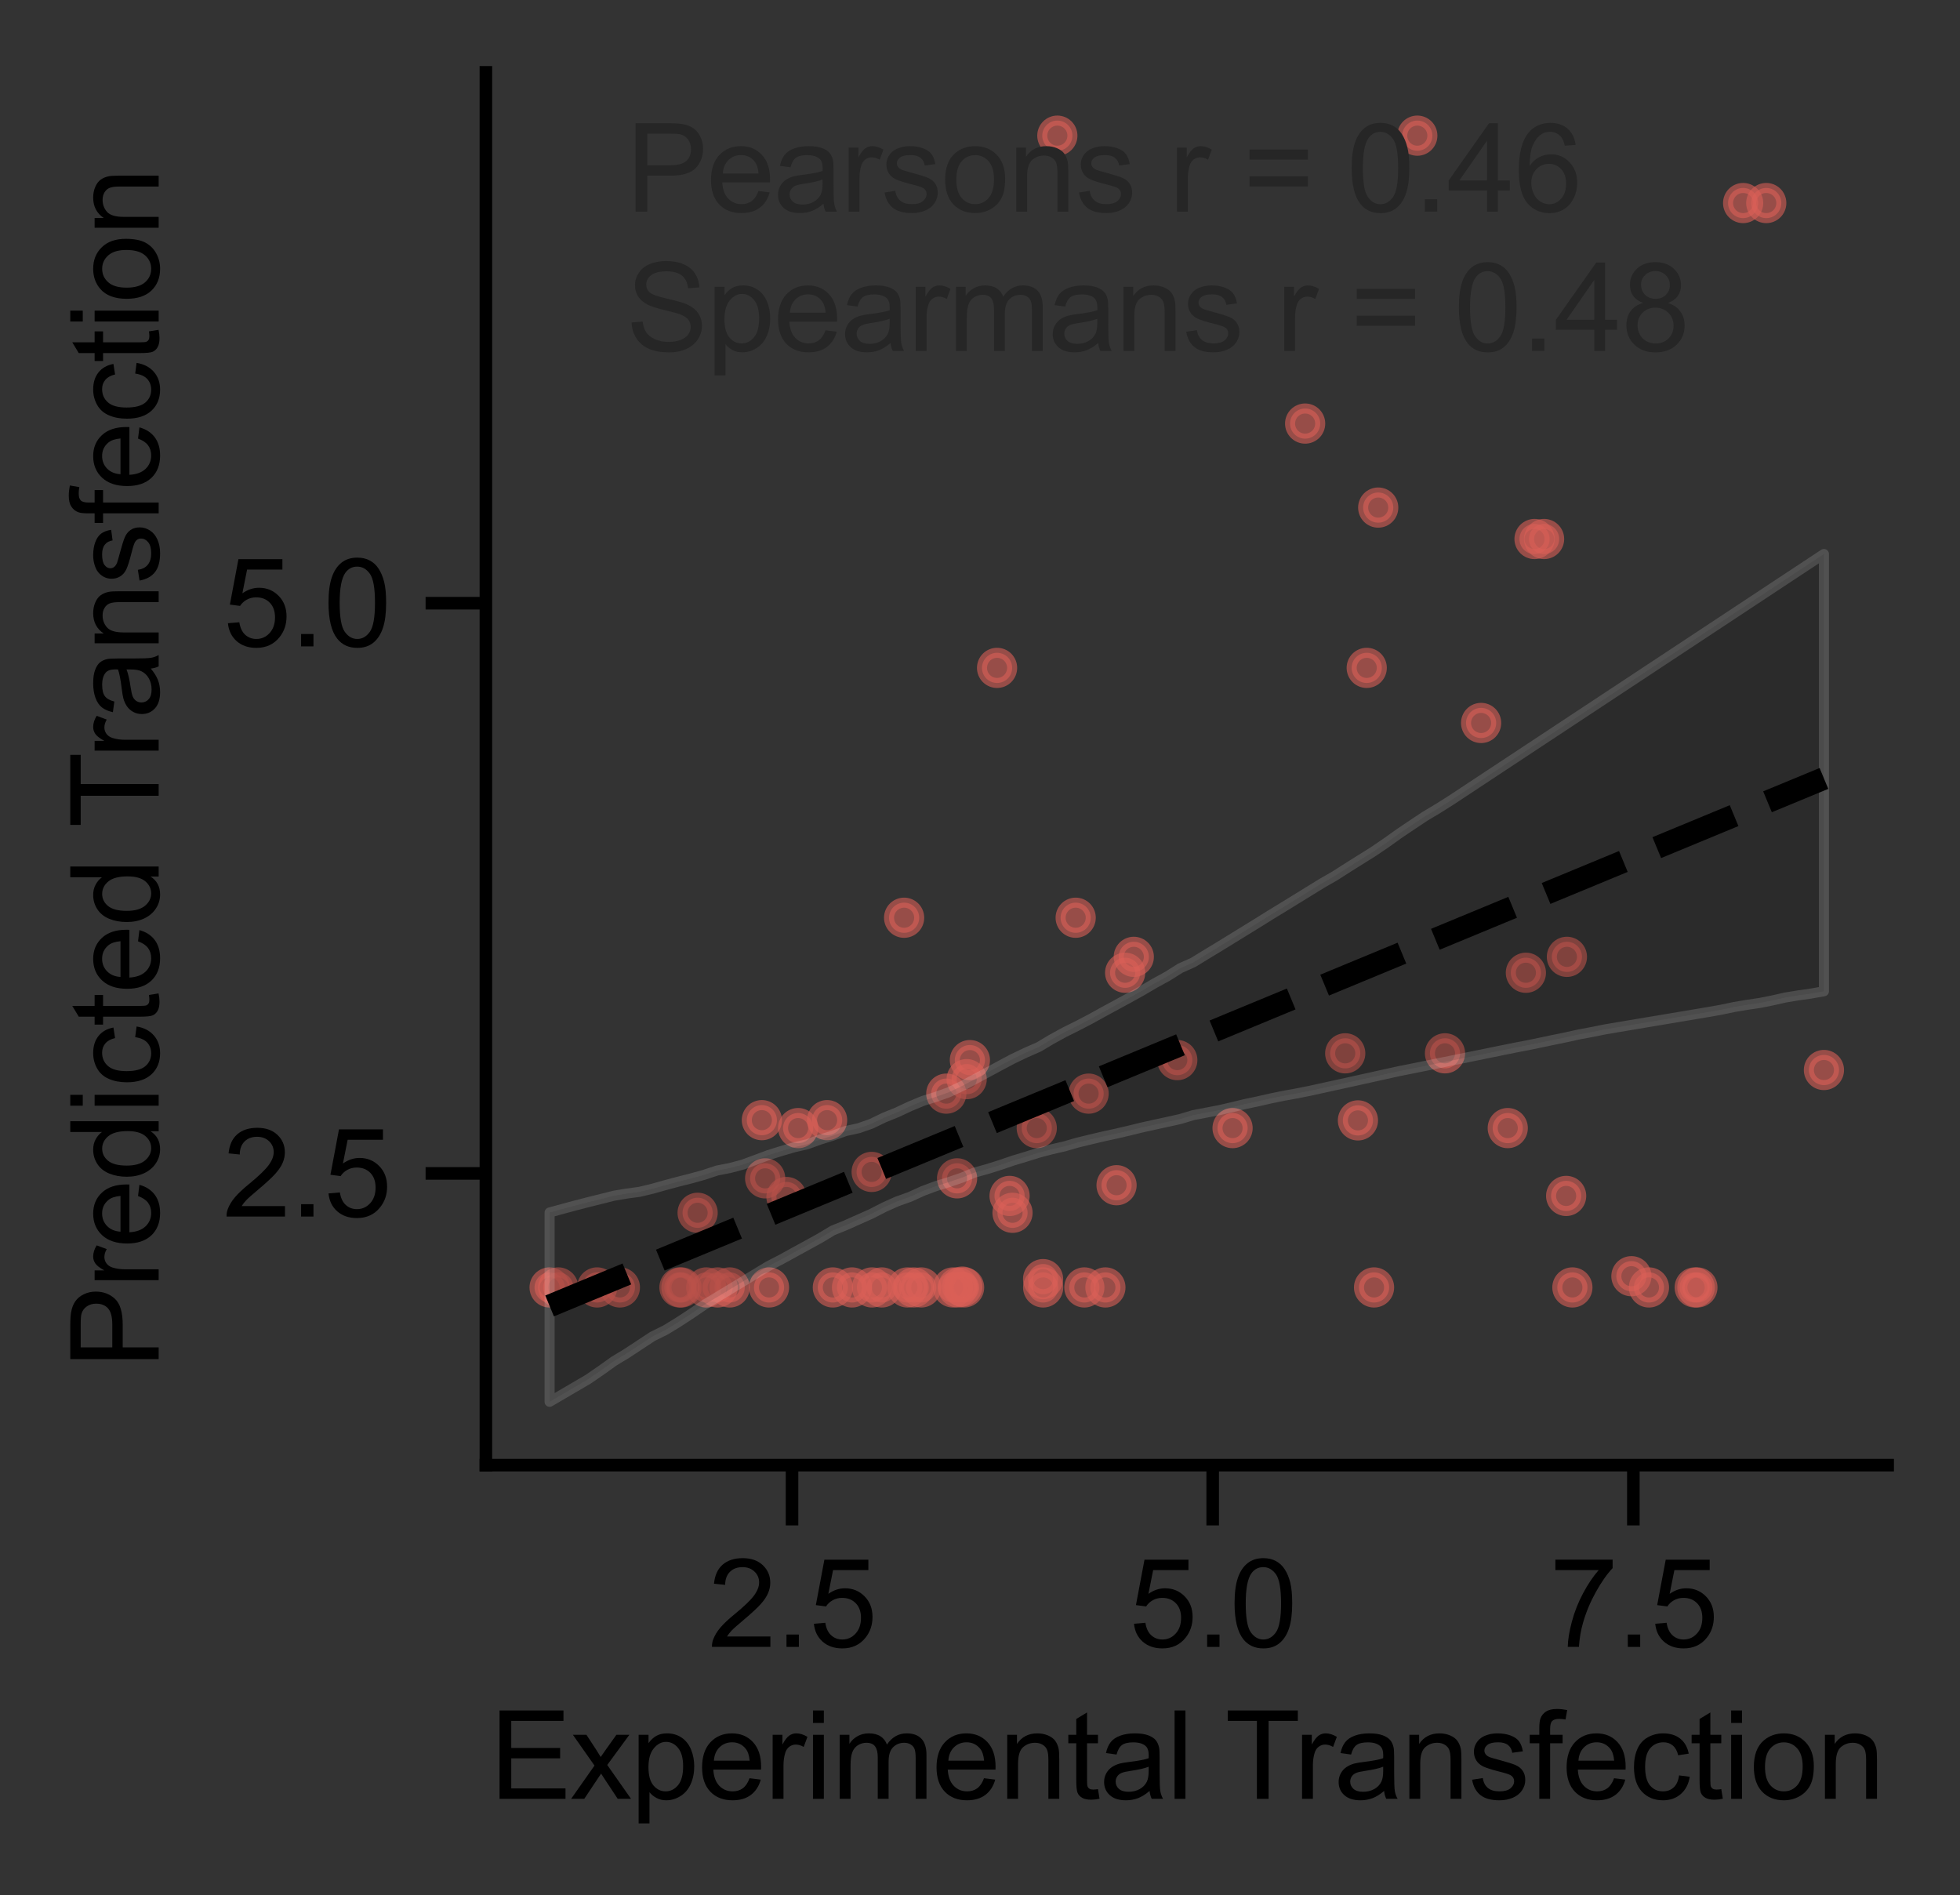 <?xml version="1.0" encoding="utf-8" standalone="no"?>
<!DOCTYPE svg PUBLIC "-//W3C//DTD SVG 1.1//EN"
  "http://www.w3.org/Graphics/SVG/1.1/DTD/svg11.dtd">
<svg xmlns:xlink="http://www.w3.org/1999/xlink" width="195.054pt" height="188.595pt" viewBox="0 0 195.054 188.595" xmlns="http://www.w3.org/2000/svg" version="1.1">
 <rect x="0" y="0" width="195.054" height="188.595" fill="#333333" stroke="none"/>
 <defs>
  <style type="text/css">*{stroke-linejoin: round; stroke-linecap: butt}</style>
 </defs>
 <g id="figure_1">
  <g id="patch_1">
   <path d="M 0 188.595 
L 195.054 188.595 
L 195.054 0 
L 0 0 
L 0 188.595 
z
" style="fill: none"/>
  </g>
  <g id="axes_1">
   <g id="patch_2">
    <path d="M 48.354 145.8 
L 187.854 145.8 
L 187.854 7.2 
L 48.354 7.2 
L 48.354 145.8 
z
" style="fill: none"/>
   </g>
   <g id="matplotlib.axis_1">
    <g id="xtick_1">
     <g id="line2d_1">
      <defs>
       <path id="m9e080b91aa" d="M 0 0 
L 0 6 
" style="stroke: #000000; stroke-width: 1.25"/>
      </defs>
      <g>
       <use xlink:href="#m9e080b91aa" x="78.82" y="145.8" style="stroke: #000000; stroke-width: 1.25"/>
      </g>
     </g>
     <g id="text_1">
      <!-- 2.5 -->
      <g transform="translate(70.48 163.889) scale(0.12 -0.12)">
       <defs>
        <path id="ArialMT-32" d="M 3222 541 
L 3222 0 
L 194 0 
Q 188 203 259 391 
Q 375 700 629 1000 
Q 884 1300 1366 1694 
Q 2113 2306 2375 2664 
Q 2638 3022 2638 3341 
Q 2638 3675 2398 3904 
Q 2159 4134 1775 4134 
Q 1369 4134 1125 3890 
Q 881 3647 878 3216 
L 300 3275 
Q 359 3922 746 4261 
Q 1134 4600 1788 4600 
Q 2447 4600 2831 4234 
Q 3216 3869 3216 3328 
Q 3216 3053 3103 2787 
Q 2991 2522 2730 2228 
Q 2469 1934 1863 1422 
Q 1356 997 1212 845 
Q 1069 694 975 541 
L 3222 541 
z
" transform="scale(0.016)"/>
        <path id="ArialMT-2e" d="M 581 0 
L 581 641 
L 1222 641 
L 1222 0 
L 581 0 
z
" transform="scale(0.016)"/>
        <path id="ArialMT-35" d="M 266 1200 
L 856 1250 
Q 922 819 1161 601 
Q 1400 384 1738 384 
Q 2144 384 2425 690 
Q 2706 997 2706 1503 
Q 2706 1984 2436 2262 
Q 2166 2541 1728 2541 
Q 1456 2541 1237 2417 
Q 1019 2294 894 2097 
L 366 2166 
L 809 4519 
L 3088 4519 
L 3088 3981 
L 1259 3981 
L 1013 2750 
Q 1425 3038 1878 3038 
Q 2478 3038 2890 2622 
Q 3303 2206 3303 1553 
Q 3303 931 2941 478 
Q 2500 -78 1738 -78 
Q 1113 -78 717 272 
Q 322 622 266 1200 
z
" transform="scale(0.016)"/>
       </defs>
       <use xlink:href="#ArialMT-32"/>
       <use xlink:href="#ArialMT-2e" x="55.615"/>
       <use xlink:href="#ArialMT-35" x="83.398"/>
      </g>
     </g>
    </g>
    <g id="xtick_2">
     <g id="line2d_2">
      <g>
       <use xlink:href="#m9e080b91aa" x="120.683" y="145.8" style="stroke: #000000; stroke-width: 1.25"/>
      </g>
     </g>
     <g id="text_2">
      <!-- 5.0 -->
      <g transform="translate(112.343 163.889) scale(0.12 -0.12)">
       <defs>
        <path id="ArialMT-30" d="M 266 2259 
Q 266 3072 433 3567 
Q 600 4063 929 4331 
Q 1259 4600 1759 4600 
Q 2128 4600 2406 4451 
Q 2684 4303 2865 4023 
Q 3047 3744 3150 3342 
Q 3253 2941 3253 2259 
Q 3253 1453 3087 958 
Q 2922 463 2592 192 
Q 2263 -78 1759 -78 
Q 1097 -78 719 397 
Q 266 969 266 2259 
z
M 844 2259 
Q 844 1131 1108 757 
Q 1372 384 1759 384 
Q 2147 384 2411 759 
Q 2675 1134 2675 2259 
Q 2675 3391 2411 3762 
Q 2147 4134 1753 4134 
Q 1366 4134 1134 3806 
Q 844 3388 844 2259 
z
" transform="scale(0.016)"/>
       </defs>
       <use xlink:href="#ArialMT-35"/>
       <use xlink:href="#ArialMT-2e" x="55.615"/>
       <use xlink:href="#ArialMT-30" x="83.398"/>
      </g>
     </g>
    </g>
    <g id="xtick_3">
     <g id="line2d_3">
      <g>
       <use xlink:href="#m9e080b91aa" x="162.547" y="145.8" style="stroke: #000000; stroke-width: 1.25"/>
      </g>
     </g>
     <g id="text_3">
      <!-- 7.5 -->
      <g transform="translate(154.207 163.889) scale(0.12 -0.12)">
       <defs>
        <path id="ArialMT-37" d="M 303 3981 
L 303 4522 
L 3269 4522 
L 3269 4084 
Q 2831 3619 2401 2847 
Q 1972 2075 1738 1259 
Q 1569 684 1522 0 
L 944 0 
Q 953 541 1156 1306 
Q 1359 2072 1739 2783 
Q 2119 3494 2547 3981 
L 303 3981 
z
" transform="scale(0.016)"/>
       </defs>
       <use xlink:href="#ArialMT-37"/>
       <use xlink:href="#ArialMT-2e" x="55.615"/>
       <use xlink:href="#ArialMT-35" x="83.398"/>
      </g>
     </g>
    </g>
    <g id="text_4">
     <!-- Experimental Transfection -->
     <g transform="translate(48.742 179.01) scale(0.12 -0.12)">
      <defs>
       <path id="ArialMT-45" d="M 506 0 
L 506 4581 
L 3819 4581 
L 3819 4041 
L 1113 4041 
L 1113 2638 
L 3647 2638 
L 3647 2100 
L 1113 2100 
L 1113 541 
L 3925 541 
L 3925 0 
L 506 0 
z
" transform="scale(0.016)"/>
       <path id="ArialMT-78" d="M 47 0 
L 1259 1725 
L 138 3319 
L 841 3319 
L 1350 2541 
Q 1494 2319 1581 2169 
Q 1719 2375 1834 2534 
L 2394 3319 
L 3066 3319 
L 1919 1756 
L 3153 0 
L 2463 0 
L 1781 1031 
L 1600 1309 
L 728 0 
L 47 0 
z
" transform="scale(0.016)"/>
       <path id="ArialMT-70" d="M 422 -1272 
L 422 3319 
L 934 3319 
L 934 2888 
Q 1116 3141 1344 3267 
Q 1572 3394 1897 3394 
Q 2322 3394 2647 3175 
Q 2972 2956 3137 2557 
Q 3303 2159 3303 1684 
Q 3303 1175 3120 767 
Q 2938 359 2589 142 
Q 2241 -75 1856 -75 
Q 1575 -75 1351 44 
Q 1128 163 984 344 
L 984 -1272 
L 422 -1272 
z
M 931 1641 
Q 931 1000 1190 694 
Q 1450 388 1819 388 
Q 2194 388 2461 705 
Q 2728 1022 2728 1688 
Q 2728 2322 2467 2637 
Q 2206 2953 1844 2953 
Q 1484 2953 1207 2617 
Q 931 2281 931 1641 
z
" transform="scale(0.016)"/>
       <path id="ArialMT-65" d="M 2694 1069 
L 3275 997 
Q 3138 488 2766 206 
Q 2394 -75 1816 -75 
Q 1088 -75 661 373 
Q 234 822 234 1631 
Q 234 2469 665 2931 
Q 1097 3394 1784 3394 
Q 2450 3394 2872 2941 
Q 3294 2488 3294 1666 
Q 3294 1616 3291 1516 
L 816 1516 
Q 847 969 1125 678 
Q 1403 388 1819 388 
Q 2128 388 2347 550 
Q 2566 713 2694 1069 
z
M 847 1978 
L 2700 1978 
Q 2663 2397 2488 2606 
Q 2219 2931 1791 2931 
Q 1403 2931 1139 2672 
Q 875 2413 847 1978 
z
" transform="scale(0.016)"/>
       <path id="ArialMT-72" d="M 416 0 
L 416 3319 
L 922 3319 
L 922 2816 
Q 1116 3169 1280 3281 
Q 1444 3394 1641 3394 
Q 1925 3394 2219 3213 
L 2025 2691 
Q 1819 2813 1613 2813 
Q 1428 2813 1281 2702 
Q 1134 2591 1072 2394 
Q 978 2094 978 1738 
L 978 0 
L 416 0 
z
" transform="scale(0.016)"/>
       <path id="ArialMT-69" d="M 425 3934 
L 425 4581 
L 988 4581 
L 988 3934 
L 425 3934 
z
M 425 0 
L 425 3319 
L 988 3319 
L 988 0 
L 425 0 
z
" transform="scale(0.016)"/>
       <path id="ArialMT-6d" d="M 422 0 
L 422 3319 
L 925 3319 
L 925 2853 
Q 1081 3097 1340 3245 
Q 1600 3394 1931 3394 
Q 2300 3394 2536 3241 
Q 2772 3088 2869 2813 
Q 3263 3394 3894 3394 
Q 4388 3394 4653 3120 
Q 4919 2847 4919 2278 
L 4919 0 
L 4359 0 
L 4359 2091 
Q 4359 2428 4304 2576 
Q 4250 2725 4106 2815 
Q 3963 2906 3769 2906 
Q 3419 2906 3187 2673 
Q 2956 2441 2956 1928 
L 2956 0 
L 2394 0 
L 2394 2156 
Q 2394 2531 2256 2718 
Q 2119 2906 1806 2906 
Q 1569 2906 1367 2781 
Q 1166 2656 1075 2415 
Q 984 2175 984 1722 
L 984 0 
L 422 0 
z
" transform="scale(0.016)"/>
       <path id="ArialMT-6e" d="M 422 0 
L 422 3319 
L 928 3319 
L 928 2847 
Q 1294 3394 1984 3394 
Q 2284 3394 2536 3286 
Q 2788 3178 2913 3003 
Q 3038 2828 3088 2588 
Q 3119 2431 3119 2041 
L 3119 0 
L 2556 0 
L 2556 2019 
Q 2556 2363 2490 2533 
Q 2425 2703 2258 2804 
Q 2091 2906 1866 2906 
Q 1506 2906 1245 2678 
Q 984 2450 984 1813 
L 984 0 
L 422 0 
z
" transform="scale(0.016)"/>
       <path id="ArialMT-74" d="M 1650 503 
L 1731 6 
Q 1494 -44 1306 -44 
Q 1000 -44 831 53 
Q 663 150 594 308 
Q 525 466 525 972 
L 525 2881 
L 113 2881 
L 113 3319 
L 525 3319 
L 525 4141 
L 1084 4478 
L 1084 3319 
L 1650 3319 
L 1650 2881 
L 1084 2881 
L 1084 941 
Q 1084 700 1114 631 
Q 1144 563 1211 522 
Q 1278 481 1403 481 
Q 1497 481 1650 503 
z
" transform="scale(0.016)"/>
       <path id="ArialMT-61" d="M 2588 409 
Q 2275 144 1986 34 
Q 1697 -75 1366 -75 
Q 819 -75 525 192 
Q 231 459 231 875 
Q 231 1119 342 1320 
Q 453 1522 633 1644 
Q 813 1766 1038 1828 
Q 1203 1872 1538 1913 
Q 2219 1994 2541 2106 
Q 2544 2222 2544 2253 
Q 2544 2597 2384 2738 
Q 2169 2928 1744 2928 
Q 1347 2928 1158 2789 
Q 969 2650 878 2297 
L 328 2372 
Q 403 2725 575 2942 
Q 747 3159 1072 3276 
Q 1397 3394 1825 3394 
Q 2250 3394 2515 3294 
Q 2781 3194 2906 3042 
Q 3031 2891 3081 2659 
Q 3109 2516 3109 2141 
L 3109 1391 
Q 3109 606 3145 398 
Q 3181 191 3288 0 
L 2700 0 
Q 2613 175 2588 409 
z
M 2541 1666 
Q 2234 1541 1622 1453 
Q 1275 1403 1131 1340 
Q 988 1278 909 1158 
Q 831 1038 831 891 
Q 831 666 1001 516 
Q 1172 366 1500 366 
Q 1825 366 2078 508 
Q 2331 650 2450 897 
Q 2541 1088 2541 1459 
L 2541 1666 
z
" transform="scale(0.016)"/>
       <path id="ArialMT-6c" d="M 409 0 
L 409 4581 
L 972 4581 
L 972 0 
L 409 0 
z
" transform="scale(0.016)"/>
       <path id="ArialMT-20" transform="scale(0.016)"/>
       <path id="ArialMT-54" d="M 1659 0 
L 1659 4041 
L 150 4041 
L 150 4581 
L 3781 4581 
L 3781 4041 
L 2266 4041 
L 2266 0 
L 1659 0 
z
" transform="scale(0.016)"/>
       <path id="ArialMT-73" d="M 197 991 
L 753 1078 
Q 800 744 1014 566 
Q 1228 388 1613 388 
Q 2000 388 2187 545 
Q 2375 703 2375 916 
Q 2375 1106 2209 1216 
Q 2094 1291 1634 1406 
Q 1016 1563 777 1677 
Q 538 1791 414 1992 
Q 291 2194 291 2438 
Q 291 2659 392 2848 
Q 494 3038 669 3163 
Q 800 3259 1026 3326 
Q 1253 3394 1513 3394 
Q 1903 3394 2198 3281 
Q 2494 3169 2634 2976 
Q 2775 2784 2828 2463 
L 2278 2388 
Q 2241 2644 2061 2787 
Q 1881 2931 1553 2931 
Q 1166 2931 1000 2803 
Q 834 2675 834 2503 
Q 834 2394 903 2306 
Q 972 2216 1119 2156 
Q 1203 2125 1616 2013 
Q 2213 1853 2448 1751 
Q 2684 1650 2818 1456 
Q 2953 1263 2953 975 
Q 2953 694 2789 445 
Q 2625 197 2315 61 
Q 2006 -75 1616 -75 
Q 969 -75 630 194 
Q 291 463 197 991 
z
" transform="scale(0.016)"/>
       <path id="ArialMT-66" d="M 556 0 
L 556 2881 
L 59 2881 
L 59 3319 
L 556 3319 
L 556 3672 
Q 556 4006 616 4169 
Q 697 4388 901 4523 
Q 1106 4659 1475 4659 
Q 1713 4659 2000 4603 
L 1916 4113 
Q 1741 4144 1584 4144 
Q 1328 4144 1222 4034 
Q 1116 3925 1116 3625 
L 1116 3319 
L 1763 3319 
L 1763 2881 
L 1116 2881 
L 1116 0 
L 556 0 
z
" transform="scale(0.016)"/>
       <path id="ArialMT-63" d="M 2588 1216 
L 3141 1144 
Q 3050 572 2676 248 
Q 2303 -75 1759 -75 
Q 1078 -75 664 370 
Q 250 816 250 1647 
Q 250 2184 428 2587 
Q 606 2991 970 3192 
Q 1334 3394 1763 3394 
Q 2303 3394 2647 3120 
Q 2991 2847 3088 2344 
L 2541 2259 
Q 2463 2594 2264 2762 
Q 2066 2931 1784 2931 
Q 1359 2931 1093 2626 
Q 828 2322 828 1663 
Q 828 994 1084 691 
Q 1341 388 1753 388 
Q 2084 388 2306 591 
Q 2528 794 2588 1216 
z
" transform="scale(0.016)"/>
       <path id="ArialMT-6f" d="M 213 1659 
Q 213 2581 725 3025 
Q 1153 3394 1769 3394 
Q 2453 3394 2887 2945 
Q 3322 2497 3322 1706 
Q 3322 1066 3130 698 
Q 2938 331 2570 128 
Q 2203 -75 1769 -75 
Q 1072 -75 642 372 
Q 213 819 213 1659 
z
M 791 1659 
Q 791 1022 1069 705 
Q 1347 388 1769 388 
Q 2188 388 2466 706 
Q 2744 1025 2744 1678 
Q 2744 2294 2464 2611 
Q 2184 2928 1769 2928 
Q 1347 2928 1069 2612 
Q 791 2297 791 1659 
z
" transform="scale(0.016)"/>
      </defs>
      <use xlink:href="#ArialMT-45"/>
      <use xlink:href="#ArialMT-78" x="66.699"/>
      <use xlink:href="#ArialMT-70" x="116.699"/>
      <use xlink:href="#ArialMT-65" x="172.314"/>
      <use xlink:href="#ArialMT-72" x="227.93"/>
      <use xlink:href="#ArialMT-69" x="261.23"/>
      <use xlink:href="#ArialMT-6d" x="283.447"/>
      <use xlink:href="#ArialMT-65" x="366.748"/>
      <use xlink:href="#ArialMT-6e" x="422.363"/>
      <use xlink:href="#ArialMT-74" x="477.979"/>
      <use xlink:href="#ArialMT-61" x="505.762"/>
      <use xlink:href="#ArialMT-6c" x="561.377"/>
      <use xlink:href="#ArialMT-20" x="583.594"/>
      <use xlink:href="#ArialMT-54" x="609.627"/>
      <use xlink:href="#ArialMT-72" x="666.961"/>
      <use xlink:href="#ArialMT-61" x="700.262"/>
      <use xlink:href="#ArialMT-6e" x="755.877"/>
      <use xlink:href="#ArialMT-73" x="811.492"/>
      <use xlink:href="#ArialMT-66" x="861.492"/>
      <use xlink:href="#ArialMT-65" x="889.275"/>
      <use xlink:href="#ArialMT-63" x="944.891"/>
      <use xlink:href="#ArialMT-74" x="994.891"/>
      <use xlink:href="#ArialMT-69" x="1022.674"/>
      <use xlink:href="#ArialMT-6f" x="1044.891"/>
      <use xlink:href="#ArialMT-6e" x="1100.506"/>
     </g>
    </g>
   </g>
   <g id="matplotlib.axis_2">
    <g id="ytick_1">
     <g id="line2d_4">
      <defs>
       <path id="m591308c3ab" d="M 0 0 
L -6 0 
" style="stroke: #000000; stroke-width: 1.25"/>
      </defs>
      <g>
       <use xlink:href="#m591308c3ab" x="48.354" y="116.77" style="stroke: #000000; stroke-width: 1.25"/>
      </g>
     </g>
     <g id="text_5">
      <!-- 2.5 -->
      <g transform="translate(22.174 121.064) scale(0.12 -0.12)">
       <use xlink:href="#ArialMT-32"/>
       <use xlink:href="#ArialMT-2e" x="55.615"/>
       <use xlink:href="#ArialMT-35" x="83.398"/>
      </g>
     </g>
    </g>
    <g id="ytick_2">
     <g id="line2d_5">
      <g>
       <use xlink:href="#m591308c3ab" x="48.354" y="60.028" style="stroke: #000000; stroke-width: 1.25"/>
      </g>
     </g>
     <g id="text_6">
      <!-- 5.0 -->
      <g transform="translate(22.174 64.323) scale(0.12 -0.12)">
       <use xlink:href="#ArialMT-35"/>
       <use xlink:href="#ArialMT-2e" x="55.615"/>
       <use xlink:href="#ArialMT-30" x="83.398"/>
      </g>
     </g>
    </g>
    <g id="text_7">
     <!-- Predicted Transfection -->
     <g transform="translate(15.789 136.195) rotate(-90) scale(0.12 -0.12)">
      <defs>
       <path id="ArialMT-50" d="M 494 0 
L 494 4581 
L 2222 4581 
Q 2678 4581 2919 4538 
Q 3256 4481 3484 4323 
Q 3713 4166 3852 3881 
Q 3991 3597 3991 3256 
Q 3991 2672 3619 2267 
Q 3247 1863 2275 1863 
L 1100 1863 
L 1100 0 
L 494 0 
z
M 1100 2403 
L 2284 2403 
Q 2872 2403 3119 2622 
Q 3366 2841 3366 3238 
Q 3366 3525 3220 3729 
Q 3075 3934 2838 4000 
Q 2684 4041 2272 4041 
L 1100 4041 
L 1100 2403 
z
" transform="scale(0.016)"/>
       <path id="ArialMT-64" d="M 2575 0 
L 2575 419 
Q 2259 -75 1647 -75 
Q 1250 -75 917 144 
Q 584 363 401 755 
Q 219 1147 219 1656 
Q 219 2153 384 2558 
Q 550 2963 881 3178 
Q 1213 3394 1622 3394 
Q 1922 3394 2156 3267 
Q 2391 3141 2538 2938 
L 2538 4581 
L 3097 4581 
L 3097 0 
L 2575 0 
z
M 797 1656 
Q 797 1019 1065 703 
Q 1334 388 1700 388 
Q 2069 388 2326 689 
Q 2584 991 2584 1609 
Q 2584 2291 2321 2609 
Q 2059 2928 1675 2928 
Q 1300 2928 1048 2622 
Q 797 2316 797 1656 
z
" transform="scale(0.016)"/>
      </defs>
      <use xlink:href="#ArialMT-50"/>
      <use xlink:href="#ArialMT-72" x="66.699"/>
      <use xlink:href="#ArialMT-65" x="100"/>
      <use xlink:href="#ArialMT-64" x="155.615"/>
      <use xlink:href="#ArialMT-69" x="211.23"/>
      <use xlink:href="#ArialMT-63" x="233.447"/>
      <use xlink:href="#ArialMT-74" x="283.447"/>
      <use xlink:href="#ArialMT-65" x="311.23"/>
      <use xlink:href="#ArialMT-64" x="366.846"/>
      <use xlink:href="#ArialMT-20" x="422.461"/>
      <use xlink:href="#ArialMT-54" x="448.494"/>
      <use xlink:href="#ArialMT-72" x="505.828"/>
      <use xlink:href="#ArialMT-61" x="539.129"/>
      <use xlink:href="#ArialMT-6e" x="594.744"/>
      <use xlink:href="#ArialMT-73" x="650.359"/>
      <use xlink:href="#ArialMT-66" x="700.359"/>
      <use xlink:href="#ArialMT-65" x="728.143"/>
      <use xlink:href="#ArialMT-63" x="783.758"/>
      <use xlink:href="#ArialMT-74" x="833.758"/>
      <use xlink:href="#ArialMT-69" x="861.541"/>
      <use xlink:href="#ArialMT-6f" x="883.758"/>
      <use xlink:href="#ArialMT-6e" x="939.373"/>
     </g>
    </g>
   </g>
   <g id="PathCollection_1">
    <defs>
     <path id="mb3c8036747" d="M 0 1.5 
C 0.398 1.5 0.779 1.342 1.061 1.061 
C 1.342 0.779 1.5 0.398 1.5 0 
C 1.5 -0.398 1.342 -0.779 1.061 -1.061 
C 0.779 -1.342 0.398 -1.5 0 -1.5 
C -0.398 -1.5 -0.779 -1.342 -1.061 -1.061 
C -1.342 -0.779 -1.5 -0.398 -1.5 0 
C -1.5 0.398 -1.342 0.779 -1.061 1.061 
C -0.779 1.342 -0.398 1.5 0 1.5 
z
" style="stroke: #db5f57; stroke-opacity: 0.6"/>
    </defs>
    <g clip-path="url(#p90c769a29f)">
     <use xlink:href="#mb3c8036747" x="152.713" y="53.639" style="fill: #db5f57; fill-opacity: 0.6; stroke: #db5f57; stroke-opacity: 0.6"/>
     <use xlink:href="#mb3c8036747" x="141.047" y="13.5" style="fill: #db5f57; fill-opacity: 0.6; stroke: #db5f57; stroke-opacity: 0.6"/>
     <use xlink:href="#mb3c8036747" x="143.802" y="104.82" style="fill: #db5f57; fill-opacity: 0.6; stroke: #db5f57; stroke-opacity: 0.6"/>
     <use xlink:href="#mb3c8036747" x="147.396" y="71.944" style="fill: #db5f57; fill-opacity: 0.6; stroke: #db5f57; stroke-opacity: 0.6"/>
     <use xlink:href="#mb3c8036747" x="103.804" y="127.289" style="fill: #db5f57; fill-opacity: 0.6; stroke: #db5f57; stroke-opacity: 0.6"/>
     <use xlink:href="#mb3c8036747" x="95.762" y="128.033" style="fill: #db5f57; fill-opacity: 0.6; stroke: #db5f57; stroke-opacity: 0.6"/>
     <use xlink:href="#mb3c8036747" x="153.663" y="53.639" style="fill: #db5f57; fill-opacity: 0.6; stroke: #db5f57; stroke-opacity: 0.6"/>
     <use xlink:href="#mb3c8036747" x="105.224" y="13.5" style="fill: #db5f57; fill-opacity: 0.6; stroke: #db5f57; stroke-opacity: 0.6"/>
     <use xlink:href="#mb3c8036747" x="133.873" y="104.82" style="fill: #db5f57; fill-opacity: 0.6; stroke: #db5f57; stroke-opacity: 0.6"/>
     <use xlink:href="#mb3c8036747" x="129.884" y="42.151" style="fill: #db5f57; fill-opacity: 0.6; stroke: #db5f57; stroke-opacity: 0.6"/>
     <use xlink:href="#mb3c8036747" x="67.617" y="128.118" style="fill: #db5f57; fill-opacity: 0.6; stroke: #db5f57; stroke-opacity: 0.6"/>
     <use xlink:href="#mb3c8036747" x="136.742" y="128.118" style="fill: #db5f57; fill-opacity: 0.6; stroke: #db5f57; stroke-opacity: 0.6"/>
     <use xlink:href="#mb3c8036747" x="112.832" y="95.219" style="fill: #db5f57; fill-opacity: 0.6; stroke: #db5f57; stroke-opacity: 0.6"/>
     <use xlink:href="#mb3c8036747" x="117.161" y="105.495" style="fill: #db5f57; fill-opacity: 0.6; stroke: #db5f57; stroke-opacity: 0.6"/>
     <use xlink:href="#mb3c8036747" x="136.013" y="66.463" style="fill: #db5f57; fill-opacity: 0.6; stroke: #db5f57; stroke-opacity: 0.6"/>
     <use xlink:href="#mb3c8036747" x="137.156" y="50.511" style="fill: #db5f57; fill-opacity: 0.6; stroke: #db5f57; stroke-opacity: 0.6"/>
     <use xlink:href="#mb3c8036747" x="99.225" y="66.463" style="fill: #db5f57; fill-opacity: 0.6; stroke: #db5f57; stroke-opacity: 0.6"/>
     <use xlink:href="#mb3c8036747" x="96.202" y="107.39" style="fill: #db5f57; fill-opacity: 0.6; stroke: #db5f57; stroke-opacity: 0.6"/>
     <use xlink:href="#mb3c8036747" x="155.934" y="95.219" style="fill: #db5f57; fill-opacity: 0.6; stroke: #db5f57; stroke-opacity: 0.6"/>
     <use xlink:href="#mb3c8036747" x="96.52" y="105.495" style="fill: #db5f57; fill-opacity: 0.6; stroke: #db5f57; stroke-opacity: 0.6"/>
     <use xlink:href="#mb3c8036747" x="135.138" y="111.494" style="fill: #db5f57; fill-opacity: 0.6; stroke: #db5f57; stroke-opacity: 0.6"/>
     <use xlink:href="#mb3c8036747" x="111.971" y="96.802" style="fill: #db5f57; fill-opacity: 0.6; stroke: #db5f57; stroke-opacity: 0.6"/>
     <use xlink:href="#mb3c8036747" x="78.268" y="119.117" style="fill: #db5f57; fill-opacity: 0.6; stroke: #db5f57; stroke-opacity: 0.6"/>
     <use xlink:href="#mb3c8036747" x="151.852" y="96.802" style="fill: #db5f57; fill-opacity: 0.6; stroke: #db5f57; stroke-opacity: 0.6"/>
     <use xlink:href="#mb3c8036747" x="173.472" y="20.206" style="fill: #db5f57; fill-opacity: 0.6; stroke: #db5f57; stroke-opacity: 0.6"/>
     <use xlink:href="#mb3c8036747" x="175.773" y="20.206" style="fill: #db5f57; fill-opacity: 0.6; stroke: #db5f57; stroke-opacity: 0.6"/>
     <use xlink:href="#mb3c8036747" x="155.859" y="119.011" style="fill: #db5f57; fill-opacity: 0.6; stroke: #db5f57; stroke-opacity: 0.6"/>
     <use xlink:href="#mb3c8036747" x="164.1" y="128.118" style="fill: #db5f57; fill-opacity: 0.6; stroke: #db5f57; stroke-opacity: 0.6"/>
     <use xlink:href="#mb3c8036747" x="95.246" y="117.261" style="fill: #db5f57; fill-opacity: 0.6; stroke: #db5f57; stroke-opacity: 0.6"/>
     <use xlink:href="#mb3c8036747" x="103.176" y="112.26" style="fill: #db5f57; fill-opacity: 0.6; stroke: #db5f57; stroke-opacity: 0.6"/>
     <use xlink:href="#mb3c8036747" x="111.117" y="117.946" style="fill: #db5f57; fill-opacity: 0.6; stroke: #db5f57; stroke-opacity: 0.6"/>
     <use xlink:href="#mb3c8036747" x="181.513" y="106.48" style="fill: #db5f57; fill-opacity: 0.6; stroke: #db5f57; stroke-opacity: 0.6"/>
     <use xlink:href="#mb3c8036747" x="100.47" y="119.011" style="fill: #db5f57; fill-opacity: 0.6; stroke: #db5f57; stroke-opacity: 0.6"/>
     <use xlink:href="#mb3c8036747" x="168.921" y="128.118" style="fill: #db5f57; fill-opacity: 0.6; stroke: #db5f57; stroke-opacity: 0.6"/>
     <use xlink:href="#mb3c8036747" x="82.883" y="128.118" style="fill: #db5f57; fill-opacity: 0.6; stroke: #db5f57; stroke-opacity: 0.6"/>
     <use xlink:href="#mb3c8036747" x="150.048" y="112.26" style="fill: #db5f57; fill-opacity: 0.6; stroke: #db5f57; stroke-opacity: 0.6"/>
     <use xlink:href="#mb3c8036747" x="87.753" y="128.118" style="fill: #db5f57; fill-opacity: 0.6; stroke: #db5f57; stroke-opacity: 0.6"/>
     <use xlink:href="#mb3c8036747" x="86.778" y="128.118" style="fill: #db5f57; fill-opacity: 0.6; stroke: #db5f57; stroke-opacity: 0.6"/>
     <use xlink:href="#mb3c8036747" x="107.049" y="91.327" style="fill: #db5f57; fill-opacity: 0.6; stroke: #db5f57; stroke-opacity: 0.6"/>
     <use xlink:href="#mb3c8036747" x="86.746" y="116.622" style="fill: #db5f57; fill-opacity: 0.6; stroke: #db5f57; stroke-opacity: 0.6"/>
     <use xlink:href="#mb3c8036747" x="94.835" y="128.118" style="fill: #db5f57; fill-opacity: 0.6; stroke: #db5f57; stroke-opacity: 0.6"/>
     <use xlink:href="#mb3c8036747" x="95.332" y="128.118" style="fill: #db5f57; fill-opacity: 0.6; stroke: #db5f57; stroke-opacity: 0.6"/>
     <use xlink:href="#mb3c8036747" x="90.934" y="128.118" style="fill: #db5f57; fill-opacity: 0.6; stroke: #db5f57; stroke-opacity: 0.6"/>
     <use xlink:href="#mb3c8036747" x="168.652" y="128.118" style="fill: #db5f57; fill-opacity: 0.6; stroke: #db5f57; stroke-opacity: 0.6"/>
     <use xlink:href="#mb3c8036747" x="89.975" y="91.327" style="fill: #db5f57; fill-opacity: 0.6; stroke: #db5f57; stroke-opacity: 0.6"/>
     <use xlink:href="#mb3c8036747" x="162.354" y="127" style="fill: #db5f57; fill-opacity: 0.6; stroke: #db5f57; stroke-opacity: 0.6"/>
     <use xlink:href="#mb3c8036747" x="90.302" y="128.118" style="fill: #db5f57; fill-opacity: 0.6; stroke: #db5f57; stroke-opacity: 0.6"/>
     <use xlink:href="#mb3c8036747" x="156.48" y="128.118" style="fill: #db5f57; fill-opacity: 0.6; stroke: #db5f57; stroke-opacity: 0.6"/>
     <use xlink:href="#mb3c8036747" x="70.286" y="128.118" style="fill: #db5f57; fill-opacity: 0.6; stroke: #db5f57; stroke-opacity: 0.6"/>
     <use xlink:href="#mb3c8036747" x="95.945" y="128.118" style="fill: #db5f57; fill-opacity: 0.6; stroke: #db5f57; stroke-opacity: 0.6"/>
     <use xlink:href="#mb3c8036747" x="75.818" y="111.47" style="fill: #db5f57; fill-opacity: 0.6; stroke: #db5f57; stroke-opacity: 0.6"/>
     <use xlink:href="#mb3c8036747" x="94.171" y="108.831" style="fill: #db5f57; fill-opacity: 0.6; stroke: #db5f57; stroke-opacity: 0.6"/>
     <use xlink:href="#mb3c8036747" x="76.146" y="117.261" style="fill: #db5f57; fill-opacity: 0.6; stroke: #db5f57; stroke-opacity: 0.6"/>
     <use xlink:href="#mb3c8036747" x="79.427" y="112.26" style="fill: #db5f57; fill-opacity: 0.6; stroke: #db5f57; stroke-opacity: 0.6"/>
     <use xlink:href="#mb3c8036747" x="67.82" y="128.118" style="fill: #db5f57; fill-opacity: 0.6; stroke: #db5f57; stroke-opacity: 0.6"/>
     <use xlink:href="#mb3c8036747" x="103.812" y="128.118" style="fill: #db5f57; fill-opacity: 0.6; stroke: #db5f57; stroke-opacity: 0.6"/>
     <use xlink:href="#mb3c8036747" x="82.312" y="111.47" style="fill: #db5f57; fill-opacity: 0.6; stroke: #db5f57; stroke-opacity: 0.6"/>
     <use xlink:href="#mb3c8036747" x="108.335" y="108.831" style="fill: #db5f57; fill-opacity: 0.6; stroke: #db5f57; stroke-opacity: 0.6"/>
     <use xlink:href="#mb3c8036747" x="84.791" y="128.118" style="fill: #db5f57; fill-opacity: 0.6; stroke: #db5f57; stroke-opacity: 0.6"/>
     <use xlink:href="#mb3c8036747" x="122.662" y="112.26" style="fill: #db5f57; fill-opacity: 0.6; stroke: #db5f57; stroke-opacity: 0.6"/>
     <use xlink:href="#mb3c8036747" x="55.556" y="128.118" style="fill: #db5f57; fill-opacity: 0.6; stroke: #db5f57; stroke-opacity: 0.6"/>
     <use xlink:href="#mb3c8036747" x="59.425" y="128.118" style="fill: #db5f57; fill-opacity: 0.6; stroke: #db5f57; stroke-opacity: 0.6"/>
     <use xlink:href="#mb3c8036747" x="69.426" y="120.689" style="fill: #db5f57; fill-opacity: 0.6; stroke: #db5f57; stroke-opacity: 0.6"/>
     <use xlink:href="#mb3c8036747" x="100.763" y="120.689" style="fill: #db5f57; fill-opacity: 0.6; stroke: #db5f57; stroke-opacity: 0.6"/>
     <use xlink:href="#mb3c8036747" x="61.688" y="128.118" style="fill: #db5f57; fill-opacity: 0.6; stroke: #db5f57; stroke-opacity: 0.6"/>
     <use xlink:href="#mb3c8036747" x="71.417" y="128.118" style="fill: #db5f57; fill-opacity: 0.6; stroke: #db5f57; stroke-opacity: 0.6"/>
     <use xlink:href="#mb3c8036747" x="54.695" y="128.118" style="fill: #db5f57; fill-opacity: 0.6; stroke: #db5f57; stroke-opacity: 0.6"/>
     <use xlink:href="#mb3c8036747" x="107.911" y="128.118" style="fill: #db5f57; fill-opacity: 0.6; stroke: #db5f57; stroke-opacity: 0.6"/>
     <use xlink:href="#mb3c8036747" x="72.616" y="128.118" style="fill: #db5f57; fill-opacity: 0.6; stroke: #db5f57; stroke-opacity: 0.6"/>
     <use xlink:href="#mb3c8036747" x="110.007" y="128.118" style="fill: #db5f57; fill-opacity: 0.6; stroke: #db5f57; stroke-opacity: 0.6"/>
     <use xlink:href="#mb3c8036747" x="76.531" y="128.118" style="fill: #db5f57; fill-opacity: 0.6; stroke: #db5f57; stroke-opacity: 0.6"/>
     <use xlink:href="#mb3c8036747" x="91.677" y="128.118" style="fill: #db5f57; fill-opacity: 0.6; stroke: #db5f57; stroke-opacity: 0.6"/>
    </g>
   </g>
   <g id="PolyCollection_1">
    <defs>
     <path id="m2dbf5b9e16" d="M 54.695 -67.935 
L 54.695 -49.095 
L 55.976 -49.845 
L 57.257 -50.595 
L 58.538 -51.346 
L 59.819 -52.227 
L 61.1 -53.143 
L 62.381 -53.919 
L 63.662 -54.762 
L 64.943 -55.606 
L 66.224 -56.239 
L 67.505 -57.023 
L 68.786 -57.86 
L 70.067 -58.733 
L 71.348 -59.505 
L 72.629 -60.278 
L 73.91 -61.055 
L 75.191 -61.831 
L 76.472 -62.606 
L 77.753 -63.266 
L 79.034 -63.971 
L 80.315 -64.673 
L 81.596 -65.38 
L 82.877 -66.149 
L 84.158 -66.666 
L 85.439 -67.237 
L 86.72 -67.806 
L 88.001 -68.467 
L 89.282 -69.039 
L 90.563 -69.496 
L 91.844 -70.079 
L 93.125 -70.557 
L 94.406 -70.951 
L 95.687 -71.387 
L 96.968 -71.904 
L 98.249 -72.258 
L 99.53 -72.663 
L 100.811 -73.099 
L 102.092 -73.485 
L 103.373 -73.886 
L 104.654 -74.223 
L 105.935 -74.516 
L 107.216 -74.887 
L 108.497 -75.198 
L 109.778 -75.501 
L 111.059 -75.779 
L 112.34 -76.077 
L 113.621 -76.392 
L 114.902 -76.676 
L 116.183 -76.953 
L 117.464 -77.238 
L 118.745 -77.625 
L 120.026 -77.87 
L 121.307 -78.114 
L 122.588 -78.408 
L 123.869 -78.72 
L 125.15 -78.988 
L 126.431 -79.28 
L 127.712 -79.544 
L 128.993 -79.774 
L 130.274 -80.029 
L 131.555 -80.31 
L 132.836 -80.591 
L 134.117 -80.871 
L 135.398 -81.154 
L 136.679 -81.438 
L 137.96 -81.722 
L 139.241 -82.004 
L 140.522 -82.259 
L 141.803 -82.518 
L 143.084 -82.778 
L 144.365 -83.037 
L 145.646 -83.297 
L 146.927 -83.557 
L 148.208 -83.818 
L 149.489 -84.079 
L 150.77 -84.339 
L 152.051 -84.584 
L 153.332 -84.848 
L 154.613 -85.119 
L 155.894 -85.381 
L 157.175 -85.663 
L 158.456 -85.901 
L 159.737 -86.16 
L 161.018 -86.377 
L 162.299 -86.592 
L 163.58 -86.807 
L 164.861 -87.022 
L 166.142 -87.237 
L 167.423 -87.452 
L 168.704 -87.668 
L 169.985 -87.883 
L 171.266 -88.108 
L 172.547 -88.378 
L 173.828 -88.597 
L 175.109 -88.785 
L 176.389 -89.039 
L 177.67 -89.33 
L 178.951 -89.54 
L 180.232 -89.723 
L 181.513 -89.951 
L 181.513 -133.465 
L 181.513 -133.465 
L 180.232 -132.619 
L 178.951 -131.773 
L 177.67 -130.927 
L 176.389 -130.081 
L 175.109 -129.235 
L 173.828 -128.389 
L 172.547 -127.543 
L 171.266 -126.697 
L 169.985 -125.851 
L 168.704 -125.005 
L 167.423 -124.159 
L 166.142 -123.313 
L 164.861 -122.467 
L 163.58 -121.621 
L 162.299 -120.775 
L 161.018 -119.929 
L 159.737 -119.083 
L 158.456 -118.237 
L 157.175 -117.391 
L 155.894 -116.545 
L 154.613 -115.699 
L 153.332 -114.853 
L 152.051 -114.007 
L 150.77 -113.161 
L 149.489 -112.315 
L 148.208 -111.469 
L 146.927 -110.623 
L 145.646 -109.777 
L 144.365 -108.931 
L 143.084 -108.124 
L 141.803 -107.357 
L 140.522 -106.505 
L 139.241 -105.642 
L 137.96 -104.727 
L 136.679 -103.855 
L 135.398 -103.054 
L 134.117 -102.25 
L 132.836 -101.43 
L 131.555 -100.694 
L 130.274 -99.905 
L 128.993 -99.116 
L 127.712 -98.327 
L 126.431 -97.547 
L 125.15 -96.745 
L 123.869 -95.957 
L 122.588 -95.169 
L 121.307 -94.381 
L 120.026 -93.606 
L 118.745 -92.819 
L 117.464 -92.249 
L 116.183 -91.443 
L 114.902 -90.74 
L 113.621 -89.988 
L 112.34 -89.276 
L 111.059 -88.579 
L 109.778 -87.884 
L 108.497 -87.175 
L 107.216 -86.508 
L 105.935 -85.872 
L 104.654 -85.17 
L 103.373 -84.406 
L 102.092 -83.845 
L 100.811 -83.233 
L 99.53 -82.553 
L 98.249 -81.863 
L 96.968 -81.178 
L 95.687 -80.494 
L 94.406 -79.895 
L 93.125 -79.437 
L 91.844 -79.037 
L 90.563 -78.504 
L 89.282 -77.904 
L 88.001 -77.386 
L 86.72 -76.767 
L 85.439 -76.319 
L 84.158 -76.041 
L 82.877 -75.583 
L 81.596 -75.184 
L 80.315 -74.719 
L 79.034 -74.427 
L 77.753 -74.05 
L 76.472 -73.647 
L 75.191 -73.171 
L 73.91 -72.698 
L 72.629 -72.359 
L 71.348 -72.108 
L 70.067 -71.682 
L 68.786 -71.326 
L 67.505 -71.004 
L 66.224 -70.661 
L 64.943 -70.301 
L 63.662 -69.992 
L 62.381 -69.82 
L 61.1 -69.604 
L 59.819 -69.281 
L 58.538 -68.963 
L 57.257 -68.631 
L 55.976 -68.287 
L 54.695 -67.935 
z
" style="stroke: #ffffff; stroke-opacity: 0.15"/>
    </defs>
    <g clip-path="url(#p90c769a29f)">
     <use xlink:href="#m2dbf5b9e16" x="0" y="188.595" style="fill-opacity: 0.15; stroke: #ffffff; stroke-opacity: 0.15"/>
    </g>
   </g>
   <g id="line2d_6">
    <path d="M 54.695 129.959 
L 55.976 129.429 
L 57.257 128.898 
L 58.538 128.368 
L 59.819 127.838 
L 61.1 127.308 
L 62.381 126.777 
L 63.662 126.247 
L 64.943 125.717 
L 66.224 125.187 
L 67.505 124.657 
L 68.786 124.126 
L 70.067 123.596 
L 71.348 123.066 
L 72.629 122.536 
L 73.91 122.005 
L 75.191 121.475 
L 76.472 120.945 
L 77.753 120.415 
L 79.034 119.884 
L 80.315 119.354 
L 81.596 118.824 
L 82.877 118.294 
L 84.158 117.763 
L 85.439 117.233 
L 86.72 116.703 
L 88.001 116.173 
L 89.282 115.642 
L 90.563 115.112 
L 91.844 114.582 
L 93.125 114.052 
L 94.406 113.522 
L 95.687 112.991 
L 96.968 112.461 
L 98.249 111.931 
L 99.53 111.401 
L 100.811 110.87 
L 102.092 110.34 
L 103.373 109.81 
L 104.654 109.28 
L 105.935 108.749 
L 107.216 108.219 
L 108.497 107.689 
L 109.778 107.159 
L 111.059 106.628 
L 112.34 106.098 
L 113.621 105.568 
L 114.902 105.038 
L 116.183 104.507 
L 117.464 103.977 
L 118.745 103.447 
L 120.026 102.917 
L 121.307 102.387 
L 122.588 101.856 
L 123.869 101.326 
L 125.15 100.796 
L 126.431 100.266 
L 127.712 99.735 
L 128.993 99.205 
L 130.274 98.675 
L 131.555 98.145 
L 132.836 97.614 
L 134.117 97.084 
L 135.398 96.554 
L 136.679 96.024 
L 137.96 95.493 
L 139.241 94.963 
L 140.522 94.433 
L 141.803 93.903 
L 143.084 93.372 
L 144.365 92.842 
L 145.646 92.312 
L 146.927 91.782 
L 148.208 91.252 
L 149.489 90.721 
L 150.77 90.191 
L 152.051 89.661 
L 153.332 89.131 
L 154.613 88.6 
L 155.894 88.07 
L 157.175 87.54 
L 158.456 87.01 
L 159.737 86.479 
L 161.018 85.949 
L 162.299 85.419 
L 163.58 84.889 
L 164.861 84.358 
L 166.142 83.828 
L 167.423 83.298 
L 168.704 82.768 
L 169.985 82.237 
L 171.266 81.707 
L 172.547 81.177 
L 173.828 80.647 
L 175.109 80.116 
L 176.389 79.586 
L 177.67 79.056 
L 178.951 78.526 
L 180.232 77.996 
L 181.513 77.465 
" clip-path="url(#p90c769a29f)" style="fill: none; stroke-dasharray: 8.325,3.6; stroke-dashoffset: 0; stroke: #000000; stroke-width: 2.25"/>
   </g>
   <g id="patch_3">
    <path d="M 48.354 145.8 
L 48.354 7.2 
" style="fill: none; stroke: #000000; stroke-width: 1.25; stroke-linejoin: miter; stroke-linecap: square"/>
   </g>
   <g id="patch_4">
    <path d="M 48.354 145.8 
L 187.854 145.8 
" style="fill: none; stroke: #000000; stroke-width: 1.25; stroke-linejoin: miter; stroke-linecap: square"/>
   </g>
   <g id="text_8">
    <!-- Pearsons r = 0.46 -->
    <g style="fill: #262626" transform="translate(62.304 21.06) scale(0.12 -0.12)">
     <defs>
      <path id="ArialMT-3d" d="M 3381 2694 
L 356 2694 
L 356 3219 
L 3381 3219 
L 3381 2694 
z
M 3381 1303 
L 356 1303 
L 356 1828 
L 3381 1828 
L 3381 1303 
z
" transform="scale(0.016)"/>
      <path id="ArialMT-34" d="M 2069 0 
L 2069 1097 
L 81 1097 
L 81 1613 
L 2172 4581 
L 2631 4581 
L 2631 1613 
L 3250 1613 
L 3250 1097 
L 2631 1097 
L 2631 0 
L 2069 0 
z
M 2069 1613 
L 2069 3678 
L 634 1613 
L 2069 1613 
z
" transform="scale(0.016)"/>
      <path id="ArialMT-36" d="M 3184 3459 
L 2625 3416 
Q 2550 3747 2413 3897 
Q 2184 4138 1850 4138 
Q 1581 4138 1378 3988 
Q 1113 3794 959 3422 
Q 806 3050 800 2363 
Q 1003 2672 1297 2822 
Q 1591 2972 1913 2972 
Q 2475 2972 2870 2558 
Q 3266 2144 3266 1488 
Q 3266 1056 3080 686 
Q 2894 316 2569 119 
Q 2244 -78 1831 -78 
Q 1128 -78 684 439 
Q 241 956 241 2144 
Q 241 3472 731 4075 
Q 1159 4600 1884 4600 
Q 2425 4600 2770 4297 
Q 3116 3994 3184 3459 
z
M 888 1484 
Q 888 1194 1011 928 
Q 1134 663 1356 523 
Q 1578 384 1822 384 
Q 2178 384 2434 671 
Q 2691 959 2691 1453 
Q 2691 1928 2437 2201 
Q 2184 2475 1800 2475 
Q 1419 2475 1153 2201 
Q 888 1928 888 1484 
z
" transform="scale(0.016)"/>
     </defs>
     <use xlink:href="#ArialMT-50"/>
     <use xlink:href="#ArialMT-65" x="66.699"/>
     <use xlink:href="#ArialMT-61" x="122.314"/>
     <use xlink:href="#ArialMT-72" x="177.93"/>
     <use xlink:href="#ArialMT-73" x="211.23"/>
     <use xlink:href="#ArialMT-6f" x="261.23"/>
     <use xlink:href="#ArialMT-6e" x="316.846"/>
     <use xlink:href="#ArialMT-73" x="372.461"/>
     <use xlink:href="#ArialMT-20" x="422.461"/>
     <use xlink:href="#ArialMT-72" x="450.244"/>
     <use xlink:href="#ArialMT-20" x="483.545"/>
     <use xlink:href="#ArialMT-3d" x="511.328"/>
     <use xlink:href="#ArialMT-20" x="569.727"/>
     <use xlink:href="#ArialMT-30" x="597.51"/>
     <use xlink:href="#ArialMT-2e" x="653.125"/>
     <use xlink:href="#ArialMT-34" x="680.908"/>
     <use xlink:href="#ArialMT-36" x="736.523"/>
    </g>
   </g>
   <g id="text_9">
    <!-- Spearmans r = 0.48 -->
    <g style="fill: #262626" transform="translate(62.304 34.92) scale(0.12 -0.12)">
     <defs>
      <path id="ArialMT-53" d="M 288 1472 
L 859 1522 
Q 900 1178 1048 958 
Q 1197 738 1509 602 
Q 1822 466 2213 466 
Q 2559 466 2825 569 
Q 3091 672 3220 851 
Q 3350 1031 3350 1244 
Q 3350 1459 3225 1620 
Q 3100 1781 2813 1891 
Q 2628 1963 1997 2114 
Q 1366 2266 1113 2400 
Q 784 2572 623 2826 
Q 463 3081 463 3397 
Q 463 3744 659 4045 
Q 856 4347 1234 4503 
Q 1613 4659 2075 4659 
Q 2584 4659 2973 4495 
Q 3363 4331 3572 4012 
Q 3781 3694 3797 3291 
L 3216 3247 
Q 3169 3681 2898 3903 
Q 2628 4125 2100 4125 
Q 1550 4125 1298 3923 
Q 1047 3722 1047 3438 
Q 1047 3191 1225 3031 
Q 1400 2872 2139 2705 
Q 2878 2538 3153 2413 
Q 3553 2228 3743 1945 
Q 3934 1663 3934 1294 
Q 3934 928 3725 604 
Q 3516 281 3123 101 
Q 2731 -78 2241 -78 
Q 1619 -78 1198 103 
Q 778 284 539 648 
Q 300 1013 288 1472 
z
" transform="scale(0.016)"/>
      <path id="ArialMT-38" d="M 1131 2484 
Q 781 2613 612 2850 
Q 444 3088 444 3419 
Q 444 3919 803 4259 
Q 1163 4600 1759 4600 
Q 2359 4600 2725 4251 
Q 3091 3903 3091 3403 
Q 3091 3084 2923 2848 
Q 2756 2613 2416 2484 
Q 2838 2347 3058 2040 
Q 3278 1734 3278 1309 
Q 3278 722 2862 322 
Q 2447 -78 1769 -78 
Q 1091 -78 675 323 
Q 259 725 259 1325 
Q 259 1772 486 2073 
Q 713 2375 1131 2484 
z
M 1019 3438 
Q 1019 3113 1228 2906 
Q 1438 2700 1772 2700 
Q 2097 2700 2305 2904 
Q 2513 3109 2513 3406 
Q 2513 3716 2298 3927 
Q 2084 4138 1766 4138 
Q 1444 4138 1231 3931 
Q 1019 3725 1019 3438 
z
M 838 1322 
Q 838 1081 952 856 
Q 1066 631 1291 507 
Q 1516 384 1775 384 
Q 2178 384 2440 643 
Q 2703 903 2703 1303 
Q 2703 1709 2433 1975 
Q 2163 2241 1756 2241 
Q 1359 2241 1098 1978 
Q 838 1716 838 1322 
z
" transform="scale(0.016)"/>
     </defs>
     <use xlink:href="#ArialMT-53"/>
     <use xlink:href="#ArialMT-70" x="66.699"/>
     <use xlink:href="#ArialMT-65" x="122.314"/>
     <use xlink:href="#ArialMT-61" x="177.93"/>
     <use xlink:href="#ArialMT-72" x="233.545"/>
     <use xlink:href="#ArialMT-6d" x="266.846"/>
     <use xlink:href="#ArialMT-61" x="350.146"/>
     <use xlink:href="#ArialMT-6e" x="405.762"/>
     <use xlink:href="#ArialMT-73" x="461.377"/>
     <use xlink:href="#ArialMT-20" x="511.377"/>
     <use xlink:href="#ArialMT-72" x="539.16"/>
     <use xlink:href="#ArialMT-20" x="572.461"/>
     <use xlink:href="#ArialMT-3d" x="600.244"/>
     <use xlink:href="#ArialMT-20" x="658.643"/>
     <use xlink:href="#ArialMT-30" x="686.426"/>
     <use xlink:href="#ArialMT-2e" x="742.041"/>
     <use xlink:href="#ArialMT-34" x="769.824"/>
     <use xlink:href="#ArialMT-38" x="825.439"/>
    </g>
   </g>
  </g>
 </g>
 <defs>
  <clipPath id="p90c769a29f">
   <rect x="48.354" y="7.2" width="139.5" height="138.6"/>
  </clipPath>
 </defs>
</svg>
